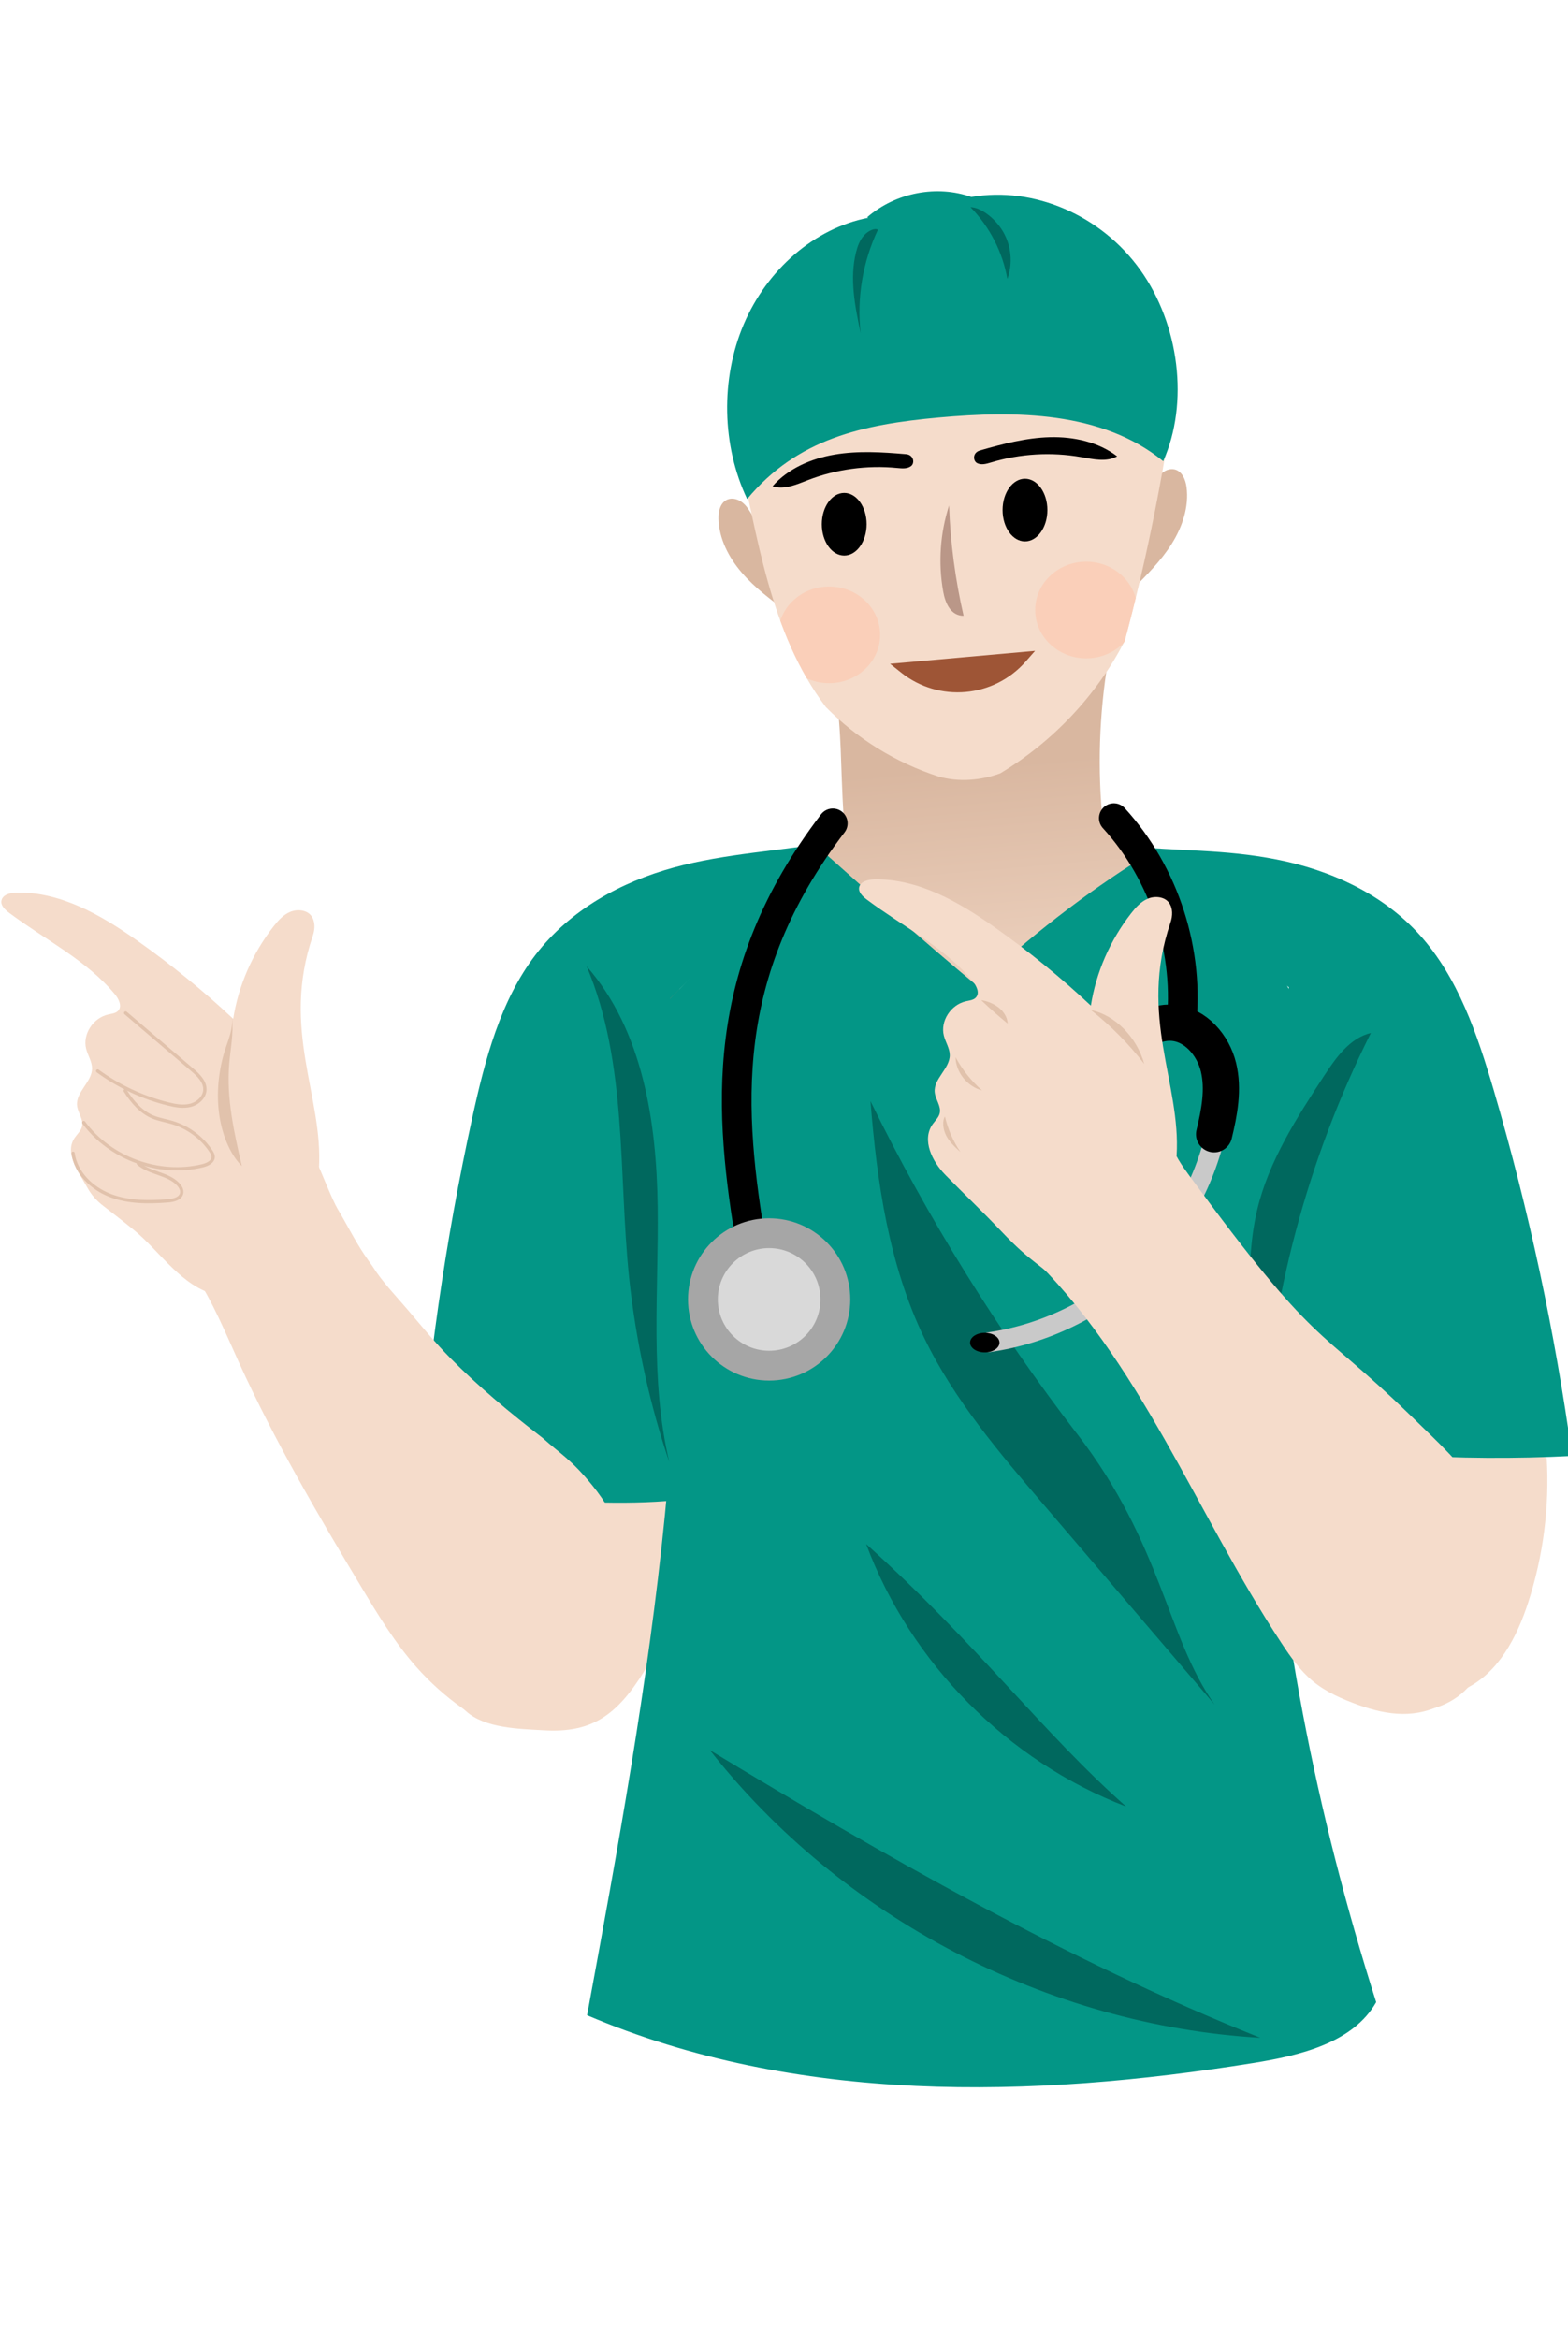 <?xml version="1.0" encoding="UTF-8"?><svg xmlns="http://www.w3.org/2000/svg" xmlns:xlink="http://www.w3.org/1999/xlink" viewBox="0 0 476 710"><defs><style>.cls-1{stroke:#e1c2ac;}.cls-1,.cls-2,.cls-3,.cls-4{fill:none;stroke-linecap:round;}.cls-1,.cls-3{stroke-linejoin:round;}.cls-2{stroke:#c9c9c9;stroke-width:6px;}.cls-2,.cls-4{stroke-miterlimit:10;}.cls-5,.cls-6{fill:url(#linear-gradient);}.cls-7{clip-path:url(#clippath);}.cls-6,.cls-8,.cls-9,.cls-10,.cls-11,.cls-12,.cls-13,.cls-14,.cls-15,.cls-16,.cls-17,.cls-18,.cls-19,.cls-20{stroke-width:0px;}.cls-21,.cls-18{fill:#f5dccb;}.cls-3{stroke-width:11px;}.cls-3,.cls-4{stroke:#000;}.cls-22{clip-path:url(#clippath-1);}.cls-4{stroke-width:9px;}.cls-9{fill:#facfb9;}.cls-10{fill:#4a8c77;}.cls-11{fill:#d9b7a0;}.cls-12{fill:#e1c2ac;}.cls-13{fill:#d9d9d9;}.cls-14{fill:#a6a6a6;}.cls-15{fill:#a88167;}.cls-16{fill:#9e5536;}.cls-17{fill:#ba9788;}.cls-19{fill:#039686;}.cls-20{fill:#00685e;}</style><linearGradient id="linear-gradient" x1="295.62" y1="232.42" x2="303.79" y2="326.49" gradientUnits="userSpaceOnUse"><stop offset="0" stop-color="#d9b7a0"/><stop offset="1" stop-color="#f5dccb"/></linearGradient><clipPath id="clippath"><path class="cls-6" d="m336.37,200.48c-2.7,16.36-3.28,33.06-1.53,49.66,3.59,3.83,8.72,6.26,14.03,6.64-4.32,9.35-9.82,18.19-16.34,26.25-6.22,7.69-13.82,14.92-23.46,17.69-13.3,3.82-27.94-1.82-38.12-10.97-10.19-9.15-16.8-21.36-24.32-32.62,4.7-.96,9.79-3.57,9.51-8.23-1.12-18.59-.54-25.87-2.52-39.4"/></clipPath><clipPath id="clippath-1"><path class="cls-18" d="m223.75,135.5c6.23,27.19,9.87,56.51,26.95,79.13,9.39,9.53,21.23,16.89,34.27,21.11,6.04,1.71,12.75,1.2,18.69-.99,16.17-9.75,29.37-23.87,37.77-40.19,6.06-22.57,10.77-45.46,14.31-68.93-9.28-13.22-24.45-22.12-40.63-26.25-16.18-4.13-33.33-3.8-49.88-1.3-11.62,1.76-23.32,4.68-33.02,10.99-9.7,6.31-11.44,13.46-8.46,26.44Z"/></clipPath></defs><g id="Layer_26"><path class="cls-5" d="m336.37,200.48c-2.7,16.36-3.28,33.06-1.53,49.66,3.59,3.83,8.72,6.26,14.03,6.64-4.32,9.35-9.82,18.19-16.34,26.25-6.22,7.69-13.82,14.92-23.46,17.69-13.3,3.82-27.94-1.82-38.12-10.97-10.19-9.15-16.8-21.36-24.32-32.62,4.7-.96,9.79-3.57,9.51-8.23-1.12-18.59-.54-25.87-2.52-39.4"/><g class="cls-7"><path class="cls-15" d="m149.39,490.79c-2.11-15.77,5.38-24.82,11.3-39.58,5.93-14.76,15.49-27.72,23-41.53,3.62-7.99,6.19-16.46,7.64-25.11.75-4.48,1.21-9.07,2.92-13.28,3.1-7.59,9.88-13.04,13.97-20.15,6.79-11.81,5.39-26.6,9.94-39.44.59-1.66,1.33-3.36,2.68-4.49,3.29-2.76,8.75-.69,10.86,3.04,2.11,3.74,1.77,8.34,1.05,12.57-.72,4.23-1.74,8.57-.79,12.76.28,1.25.81,2.54,1.89,3.24.99.63,2.24.64,3.41.6,7.2-.25,14.37-1.54,21.56-1.13,7.19.41,14.71,2.84,19.14,8.53,2.33,2.99,3.51,7.57,1,10.41-1.16,1.31-2.98,2.1-3.57,3.75-1.31,3.64,4.42,6.11,5.03,9.92.79,4.96-7.3,8.45-5.78,13.24.64,2.03,2.94,3.4,3.01,5.53.14,4.08-7.15,4.3-8.29,8.22-.59,2.04.81,4.28.18,6.31-.67,2.13-3.17,2.97-5.33,3.52-5.47,1.37-10.95,2.74-16.42,4.11-2.07.52-4.26,1.11-5.71,2.67-1.21,1.3-1.72,3.08-2.16,4.79-7.21,28.44-3.61,58.72-10.46,87.24-3.88,16.15-12.93,33.12-28.89,37.71-14.1,4.06-29.8-3.44-38.26-15.43-8.46-11.99-10.04-16.51-12.91-38.03Z"/><path class="cls-15" d="m47.46,576.59c-2.11-15.77,5.38-24.82,11.3-39.58,5.93-14.76,15.49-27.72,23-41.53,3.62-7.99,6.19-16.46,7.64-25.11.75-4.48,1.21-9.07,2.92-13.28,3.1-7.59,9.88-13.04,13.97-20.15,6.79-11.81,5.39-26.6,9.94-39.44.59-1.66,1.33-3.36,2.68-4.49,3.29-2.76,8.75-.69,10.86,3.04,2.11,3.74,1.77,8.34,1.05,12.57-.72,4.23-1.74,8.57-.79,12.76.28,1.25.81,2.54,1.89,3.24.99.63,2.24.64,3.41.6,7.2-.25,14.37-1.54,21.56-1.13,7.19.41,14.71,2.84,19.14,8.53,2.33,2.99,3.51,7.57,1,10.41-1.16,1.31-2.98,2.1-3.57,3.75-1.31,3.64,4.42,6.11,5.03,9.92.79,4.96-7.3,8.45-5.78,13.24.64,2.03,2.94,3.4,3.01,5.53.14,4.08-7.15,4.3-8.29,8.22-.59,2.04.81,4.28.18,6.31-.67,2.13-3.17,2.97-5.33,3.52-5.47,1.37-10.95,2.74-16.42,4.11-2.07.52-4.26,1.11-5.71,2.67-1.21,1.3-1.72,3.08-2.16,4.79-7.21,28.44-3.61,58.72-10.46,87.24-3.88,16.15-12.93,33.12-28.89,37.71-14.1,4.06-29.8-3.44-38.26-15.43-8.46-11.99-10.04-16.51-12.91-38.03Z"/></g><path class="cls-11" d="m349.94,148.22c.59-1.47,1.21-2.97,2.3-4.14s2.76-1.96,4.33-1.59c2.28.54,3.34,3.11,3.63,5.37.78,5.98-1.26,12.04-4.48,17.18-3.22,5.14-7.58,9.5-11.9,13.82"/><path class="cls-11" d="m228.3,156.32c-.81-1.36-1.65-2.76-2.9-3.76-1.25-1-3.02-1.54-4.52-.95-2.18.86-2.83,3.55-2.77,5.84.14,6.02,3.08,11.73,7.04,16.35,3.97,4.62,8.94,8.31,13.86,11.96"/><path class="cls-21" d="m223.75,135.5c6.23,27.19,9.87,56.51,26.95,79.13,9.39,9.53,21.23,16.89,34.27,21.11,6.04,1.71,12.75,1.2,18.69-.99,16.17-9.75,29.37-23.87,37.77-40.19,6.06-22.57,10.77-45.46,14.31-68.93-9.28-13.22-24.45-22.12-40.63-26.25-16.18-4.13-33.33-3.8-49.88-1.3-11.62,1.76-23.32,4.68-33.02,10.99-9.7,6.31-11.44,13.46-8.46,26.44Z"/><g class="cls-22"><ellipse class="cls-9" cx="329.74" cy="185.17" rx="15.49" ry="14.67"/><ellipse class="cls-9" cx="251.69" cy="192.71" rx="15.49" ry="14.67"/></g><ellipse class="cls-8" cx="256.28" cy="159.13" rx="6.8" ry="9.51"/><ellipse class="cls-8" cx="311.15" cy="154.83" rx="6.8" ry="9.51"/><path class="cls-10" d="m277.84,444.9c-19.45-20.56-35.23-44.4-46.43-70.13-5.9,15.09,1.02,31.78,7.85,46.5,10.94,23.61,22.14,47.6,39.78,67"/><path class="cls-10" d="m190.73,291.63c13.1,13.56,26.04,28.91,28.52,47.37,1.56-22.77-12.7-45.78-28.52-47.37Z"/><path class="cls-10" d="m250.64,505.53c19.42,46.94,58.37,85.9,106.06,106.08-38.86-31.12-72.03-68.94-97.51-111.17,15.31,19.57,35.67,35.37,58.69,45.52-21.89-18.62-41.57-39.7-58.53-62.69"/><path class="cls-10" d="m320.88,499.05c18.56,33.18,44,62.69,74.34,86.24-24.88-29.58-49.76-59.16-74.34-86.24Z"/><path class="cls-10" d="m353.04,418.81c-11.48-37.38-30.29-72.61-55.12-103.23,21.65,49.36,43.3,98.72,64.94,148.08"/><path class="cls-8" d="m297.48,136.74c6.94-1.99,14.01-3.84,21.24-4.03,7.23-.18,14.73,1.45,20.41,5.81-3.23,1.81-7.26.87-10.93.23-9.07-1.6-18.53-1.04-27.33,1.62-1.39.42-2.95.88-4.23.22s-1.49-3.18.85-3.85Z"/><path class="cls-8" d="m274.99,137.86c-7.21-.62-14.51-1.08-21.64.13-7.13,1.21-14.15,4.25-18.83,9.62,3.53,1.16,7.29-.54,10.76-1.88,8.57-3.31,17.96-4.58,27.13-3.67,1.44.14,3.07.29,4.19-.6,1.13-.89.82-3.41-1.61-3.61Z"/><path class="cls-18" d="m129.6,434.47c-4.67,16.2-6.65,33.21-5.8,49.87.63,12.34,9.27,27.5,17.67,35.09,5.78,5.23,16.09,5.36,23.69,5.8,14.37.84,22.04-4.4,30.47-18.03,3.07-4.96,4.87-10.68,6.64-16.32,3.92-12.5,7.83-25,11.75-37.5,1.31-4.19,2.64-8.45,2.89-12.81"/><path class="cls-18" d="m469.53,442.45c.89,14.85-1.03,29.87-5.63,44.02-3.41,10.48-8.96,21.2-18.85,26.05-6.81,3.34-14.79,3.4-22.29,2.26-14.18-2.15-28.86-9.6-34-23-1.87-4.87-2.33-10.15-2.78-15.35-.99-11.53-1.98-23.05-2.96-34.58-.33-3.86-.66-7.79.08-11.59"/><path class="cls-19" d="m248.29,257.11c15.97,14.24,31.93,28.48,48.29,42.09,15.75-14.7,32.85-28.03,50.28-38.89,21.1,6.62,37.62,23.88,46.17,43.79,8.55,19.91,9.8,42.21,7.12,63.63-2.69,21.42-9.14,42.2-15.5,62.9,3.07,60.06,14.86,119.7,33.12,177.12-6.98,12.29-22.95,16.16-37.18,18.45-67.3,10.81-138.86,12.62-202.37-14.48,18.56-100.52,37.19-202.89,21.66-303.71l.15-1.35"/><path class="cls-20" d="m327,435.3c-24.28-31.55-45.34-65.46-62.75-101.05,1.97,24.65,5.56,49.64,16.38,72,9.04,18.68,22.76,34.78,36.34,50.66,17.25,20.17,34.5,40.35,51.75,60.52-14.62-20.62-15.87-48.56-41.71-82.14Z"/><path class="cls-19" d="m391.29,299.72c-12.58,43.49-18.76,89.15-18.18,135.12,34.55,6.79,69.85,8.84,104.12,7.11-5.16-37.55-13.12-74.71-23.78-111.02-4.96-16.89-10.82-34.17-22.37-47.02-11.39-12.68-27.36-19.83-43.51-23.01-16.15-3.18-29.52-2.46-46.25-4.14.12-.02,1.13,1.07,1.3.98,1.47.98-1.09.61.38,1.59"/><path class="cls-20" d="m215.5,531.26c40.03,50.9,102.45,83.52,167.1,87.31-59.15-23.66-114.93-55.73-167.1-87.31Z"/><path class="cls-20" d="m262.94,468.69c13.43,36.12,42.94,65.91,78.92,79.69-25.04-22.09-45.38-49.49-78.92-79.69Z"/><path class="cls-19" d="m203.35,303.13c15.41,43.4,21.59,101.45,24.04,148.29-34.03,9.32-66.13,1.86-100.43,2.49,2.68-38.59,8.17-76.97,16.42-114.68,3.84-17.54,8.55-35.54,19.22-49.43,10.53-13.7,26-22.09,41.91-26.45,15.91-4.36,32.42-5.04,49-7.92-.12,0-.24-.01-.41-.1l-4.21,3.31"/><path class="cls-4" d="m252.81,249.93c-34.9,45.73-31.76,86.79-24.53,129.12"/><circle class="cls-14" cx="233.49" cy="394.44" r="24.63"/><circle class="cls-13" cx="233.49" cy="394.44" r="15.58"/><path class="cls-19" d="m353.12,139.99c-18.64-15.21-44.92-15.36-68.08-13.26-23.16,2.1-43,6.42-58.23,24.75-7.71-16.24-8.11-36.42-1.05-53.01,7.06-16.59,21.43-29.21,37.89-32.38-.09,0-.18,0-.39-.16,8.82-7.6,21.28-9.8,31.61-6.14,19.03-3.27,39.39,5.52,51.28,22.14,11.89,16.62,14.82,40.39,6.97,58.06Z"/><path class="cls-20" d="m266.51,69.74c-4.62,9.75-6.46,20.74-5.24,31.42-1.71-8.12-3.41-16.55-1.4-24.6.46-1.83,1.14-3.67,2.41-5.09s3.26-2.35,4.23-1.73Z"/><path class="cls-20" d="m294.62,62.89c5.82,5.98,9.77,13.67,11.18,21.79,1.7-4.66,1.22-10.03-1.29-14.33-2.5-4.3-6.99-7.46-9.89-7.46Z"/><path class="cls-17" d="m292.52,186.93c-2.53-11-4.01-22.23-4.41-33.49-2.71,8.41-3.33,17.45-1.78,26.14.6,3.38,2.22,7.36,6.19,7.35Z"/><path class="cls-2" d="m369.6,341.36c-3.25,16.73-11.82,32.38-24.17,44.12-12.34,11.75-28.4,19.54-45.26,21.96"/><path class="cls-2" d="m337.49,329.2c-12.62,31.38-4.69,69.95,19.28,93.81"/><path class="cls-3" d="m335.09,334.99c1.43-5.7,2.94-11.54,6.26-16.39s8.88-8.61,14.74-8.13c6.85.56,12.18,6.79,13.8,13.47,1.62,6.67.3,13.69-1.32,20.36"/><path class="cls-4" d="m338.12,248.34c15.45,16.9,23.1,40.71,20.41,63.49"/><ellipse class="cls-8" cx="298.95" cy="407.55" rx="4.46" ry="2.97"/><ellipse class="cls-8" cx="357.99" cy="424.11" rx="2.97" ry="4.46" transform="translate(-186.9 529.58) rotate(-60.79)"/><path class="cls-20" d="m383.26,437.24c2.36-42.89,13.64-85.28,32.9-123.68-6.4,1.53-10.6,7.49-14.2,13-8.32,12.76-16.78,25.84-20.31,40.66-2.3,9.66-2.42,19.69-2.35,29.61.1,14.6.55,29.19,3.96,40.4Z"/><path class="cls-16" d="m311.39,200.78l2.82-3.21-44,3.93,3.34,2.66c11.49,9.16,28.15,7.68,37.84-3.38Z"/><path class="cls-20" d="m203.18,443.83c-5.98-25.23-3.2-51.58-3.53-77.51-.33-25.93-4.53-53.49-21.57-73.03,12.44,29.38,9.61,62.62,12.88,94.36,2.08,20.16,6.71,40.05,12.23,56.18Z"/></g><g id="Layer_38"><path class="cls-18" d="m313.66,370.8c.74-4.11,3.26-7.67,6-10.83,7.49-8.64,17.14-15.39,27.83-19.46,4.6-1.75,3.46,2.24,7.26,5.37.19.15.43.4.71.73.77,3.6,3.53,7.45,5.49,10.12,39.06,53.28,38.59,45.12,66.79,72.5,18.71,18.16,27.74,25.53,26.49,51.58l-7.66,30.33c-9.74,12.11-29.67,10.3-42.15,1.04-12.48-9.26-19.83-23.66-28.43-36.61-19.27-29.04-18.61-48.59-53.73-85.16-1.06-2.54-3.08-4.98-4.84-7.32-.89-1.67-1.84-3.3-3.09-4.73-.26-.29-.53-.5-.8-.67-.29-2.29-.27-4.6.13-6.88Z"/><path class="cls-18" d="m357.18,350.82c1.37-22.08-11.64-42.16-1.85-70.79.67-1.97.79-4.35-.49-6.04-1.36-1.8-4.2-2.09-6.34-1.21-2.14.88-3.72,2.66-5.11,4.44-6.4,8.2-10.65,17.92-12.24,28.04-9.16-8.6-18.96-16.58-29.3-23.86-10.75-7.58-22.97-14.66-36.34-14.46-1.94.03-4.36.61-4.7,2.43-.28,1.49,1.08,2.76,2.32,3.69,10.84,8.13,23.52,14.38,32.08,24.69,1.24,1.49,2.35,3.76.96,5.12-.75.73-1.92.83-2.96,1.07-4.62,1.06-7.81,6.05-6.68,10.45.52,2,1.79,3.86,1.79,5.92,0,4.1-4.98,7.19-4.56,11.27.22,2.2,2.04,4.24,1.5,6.39-.32,1.28-1.4,2.23-2.17,3.33-3.29,4.73-.19,11.17,3.87,15.32,5.65,5.78,11.4,11.22,17,17.13,9.84,10.41,12.14,9.79,18.28,16.68"/><path class="cls-12" d="m331.17,306.6c6.04,4.76,11.49,10.27,16.19,16.36-2.24-8.11-8.88-14.85-16.19-16.36Z"/><path class="cls-12" d="m290.08,320.92c2.06,3.8,4.8,7.23,8.04,10.09-4.51-1.2-7.98-5.57-8.04-10.09Z"/><path class="cls-12" d="m286.87,338.93c.88,3.84,2.48,7.51,4.69,10.77-1.64-1.49-3.32-3.02-4.33-4.99-1.01-1.97-1.23-4.51-.36-5.78Z"/><path class="cls-12" d="m297.87,303.61c2.57,2.47,5.25,4.83,8.01,7.09-.05-2.05-1.37-3.9-3.04-5.1-1.67-1.19-3.66-1.84-4.97-1.99Z"/><path class="cls-18" d="m311.78,380.14c34.34,32.6,51.18,79.07,77.23,118.62,2.77,4.21,5.71,8.41,9.6,11.61,4.01,3.3,8.87,5.39,13.75,7.16,9.07,3.28,17.88,4.21,26.23-.6-9.01-3.31-15.6-7.2-22.61-13.76-8.12-7.6-14.34-16.95-20.5-26.21-11.85-17.84-23.71-35.69-35.56-53.53-14.06-21.17-29.17-43.28-48.15-43.28Z"/><path class="cls-18" d="m.45,273.37c.34-1.82,2.76-2.4,4.7-2.43,13.37-.21,25.59,6.88,36.34,14.46,10.34,7.29,20.14,15.27,29.3,23.86,1.59-10.11,5.84-19.83,12.24-28.04,1.39-1.78,2.97-3.56,5.11-4.44,2.14-.88,4.98-.59,6.34,1.21,1.27,1.69,1.16,4.07.49,6.04-9.78,28.63,3.22,48.72,1.85,70.79l-29.82,38.77c-.35-.23-.75-.41-1.23-.52-10.51-2.35-17.16-13.17-25.02-19.62-3.12-2.56-6.3-5.02-9.48-7.47-1.89-1.45-3.5-3.24-4.66-5.32,0-.01-.01-.02-.02-.03-2.82-5.07-7.16-10.59-3.87-15.32.76-1.1,1.85-2.05,2.17-3.33.54-2.15-1.28-4.19-1.5-6.39-.42-4.08,4.55-7.17,4.56-11.27,0-2.06-1.27-3.92-1.79-5.92-1.14-4.4,2.05-9.39,6.68-10.45,1.04-.24,2.21-.34,2.96-1.07,1.39-1.36.28-3.63-.96-5.12-8.56-10.31-21.25-16.56-32.08-24.69-1.25-.93-2.6-2.2-2.32-3.69Z"/><path class="cls-12" d="m70.43,309.07c.27,3.26-.98,6.21-1.94,9.08-1.95,5.84-2.83,12.65-2.06,19.24.77,6.59,3.26,12.89,6.99,16.58-2.34-10.07-4.71-20.6-3.84-31.02.38-4.54,1.36-9.15.86-13.88Z"/><path class="cls-1" d="m29.65,325.1c6.41,4.69,13.75,8.11,21.46,10.02,2.21.55,4.55.97,6.75.39s4.23-2.42,4.33-4.69c.1-2.49-1.96-4.47-3.85-6.09-6.74-5.75-13.48-11.49-20.21-17.24"/><path class="cls-1" d="m25.42,340.75c8.03,10.93,22.89,16.33,36.06,13.12,1.5-.36,3.28-1.23,3.23-2.77-.02-.6-.34-1.15-.68-1.66-2.75-4.15-6.99-7.28-11.76-8.7-1.95-.58-3.99-.89-5.87-1.67-3.62-1.51-6.29-4.67-8.39-7.98"/><path class="cls-1" d="m22.18,350.07c.8,5.9,5.68,10.64,11.23,12.79s11.69,2.12,17.62,1.65c1.69-.13,3.78-.65,4.12-2.31.2-.99-.37-1.97-1.06-2.71-3.15-3.34-8.67-3.28-12.11-6.32"/><path class="cls-18" d="m78.49,356.55c2.88-2.05,6.07-3.76,9.53-4.39s5.96-.07,8.79,2.04c.66,1.44,4.16,10.26,5.72,12.84,2.72,4.52,5.07,9.3,8,13.69.81,1.21,1.66,2.41,2.53,3.6,2.95,4.75,7.02,8.91,10.63,13.16,4.24,4.98,8.39,10.07,12.99,14.73,8.67,8.79,18.26,16.74,28.04,24.26,5.58,5.01,8.63,6.47,15.09,14.4,8.01,9.84,13.51,23.05,10.14,35.34l-34.93,36.16c-8.62.93-14.5-6.89-20.53-13.24-27.36-28.84-37.19-50.24-47.3-71.76-4.82-10.26-9.7-20.55-16.58-31.68-2.08-3.37-5.66-10.24-7.74-13.61-5.11-13.93,3.46-26.87,15.63-35.55Z"/><path class="cls-18" d="m59.09,386.79c5.5,8.34,9.3,17.66,13.43,26.76,10.74,23.63,23.89,46.08,37.25,68.34,5.03,8.38,10.13,16.8,16.62,24.12,4.13,4.66,8.8,8.85,13.88,12.45,2.71,1.92,5.58,3.69,8.77,4.59,5.48,1.54,11.32.36,16.89-.83-4.22.37-7.58-3.3-10.18-6.65-18.26-23.59-34.93-48.39-49.88-74.2-11.98-20.68-23.71-42.94-46.78-54.58Z"/></g></svg>